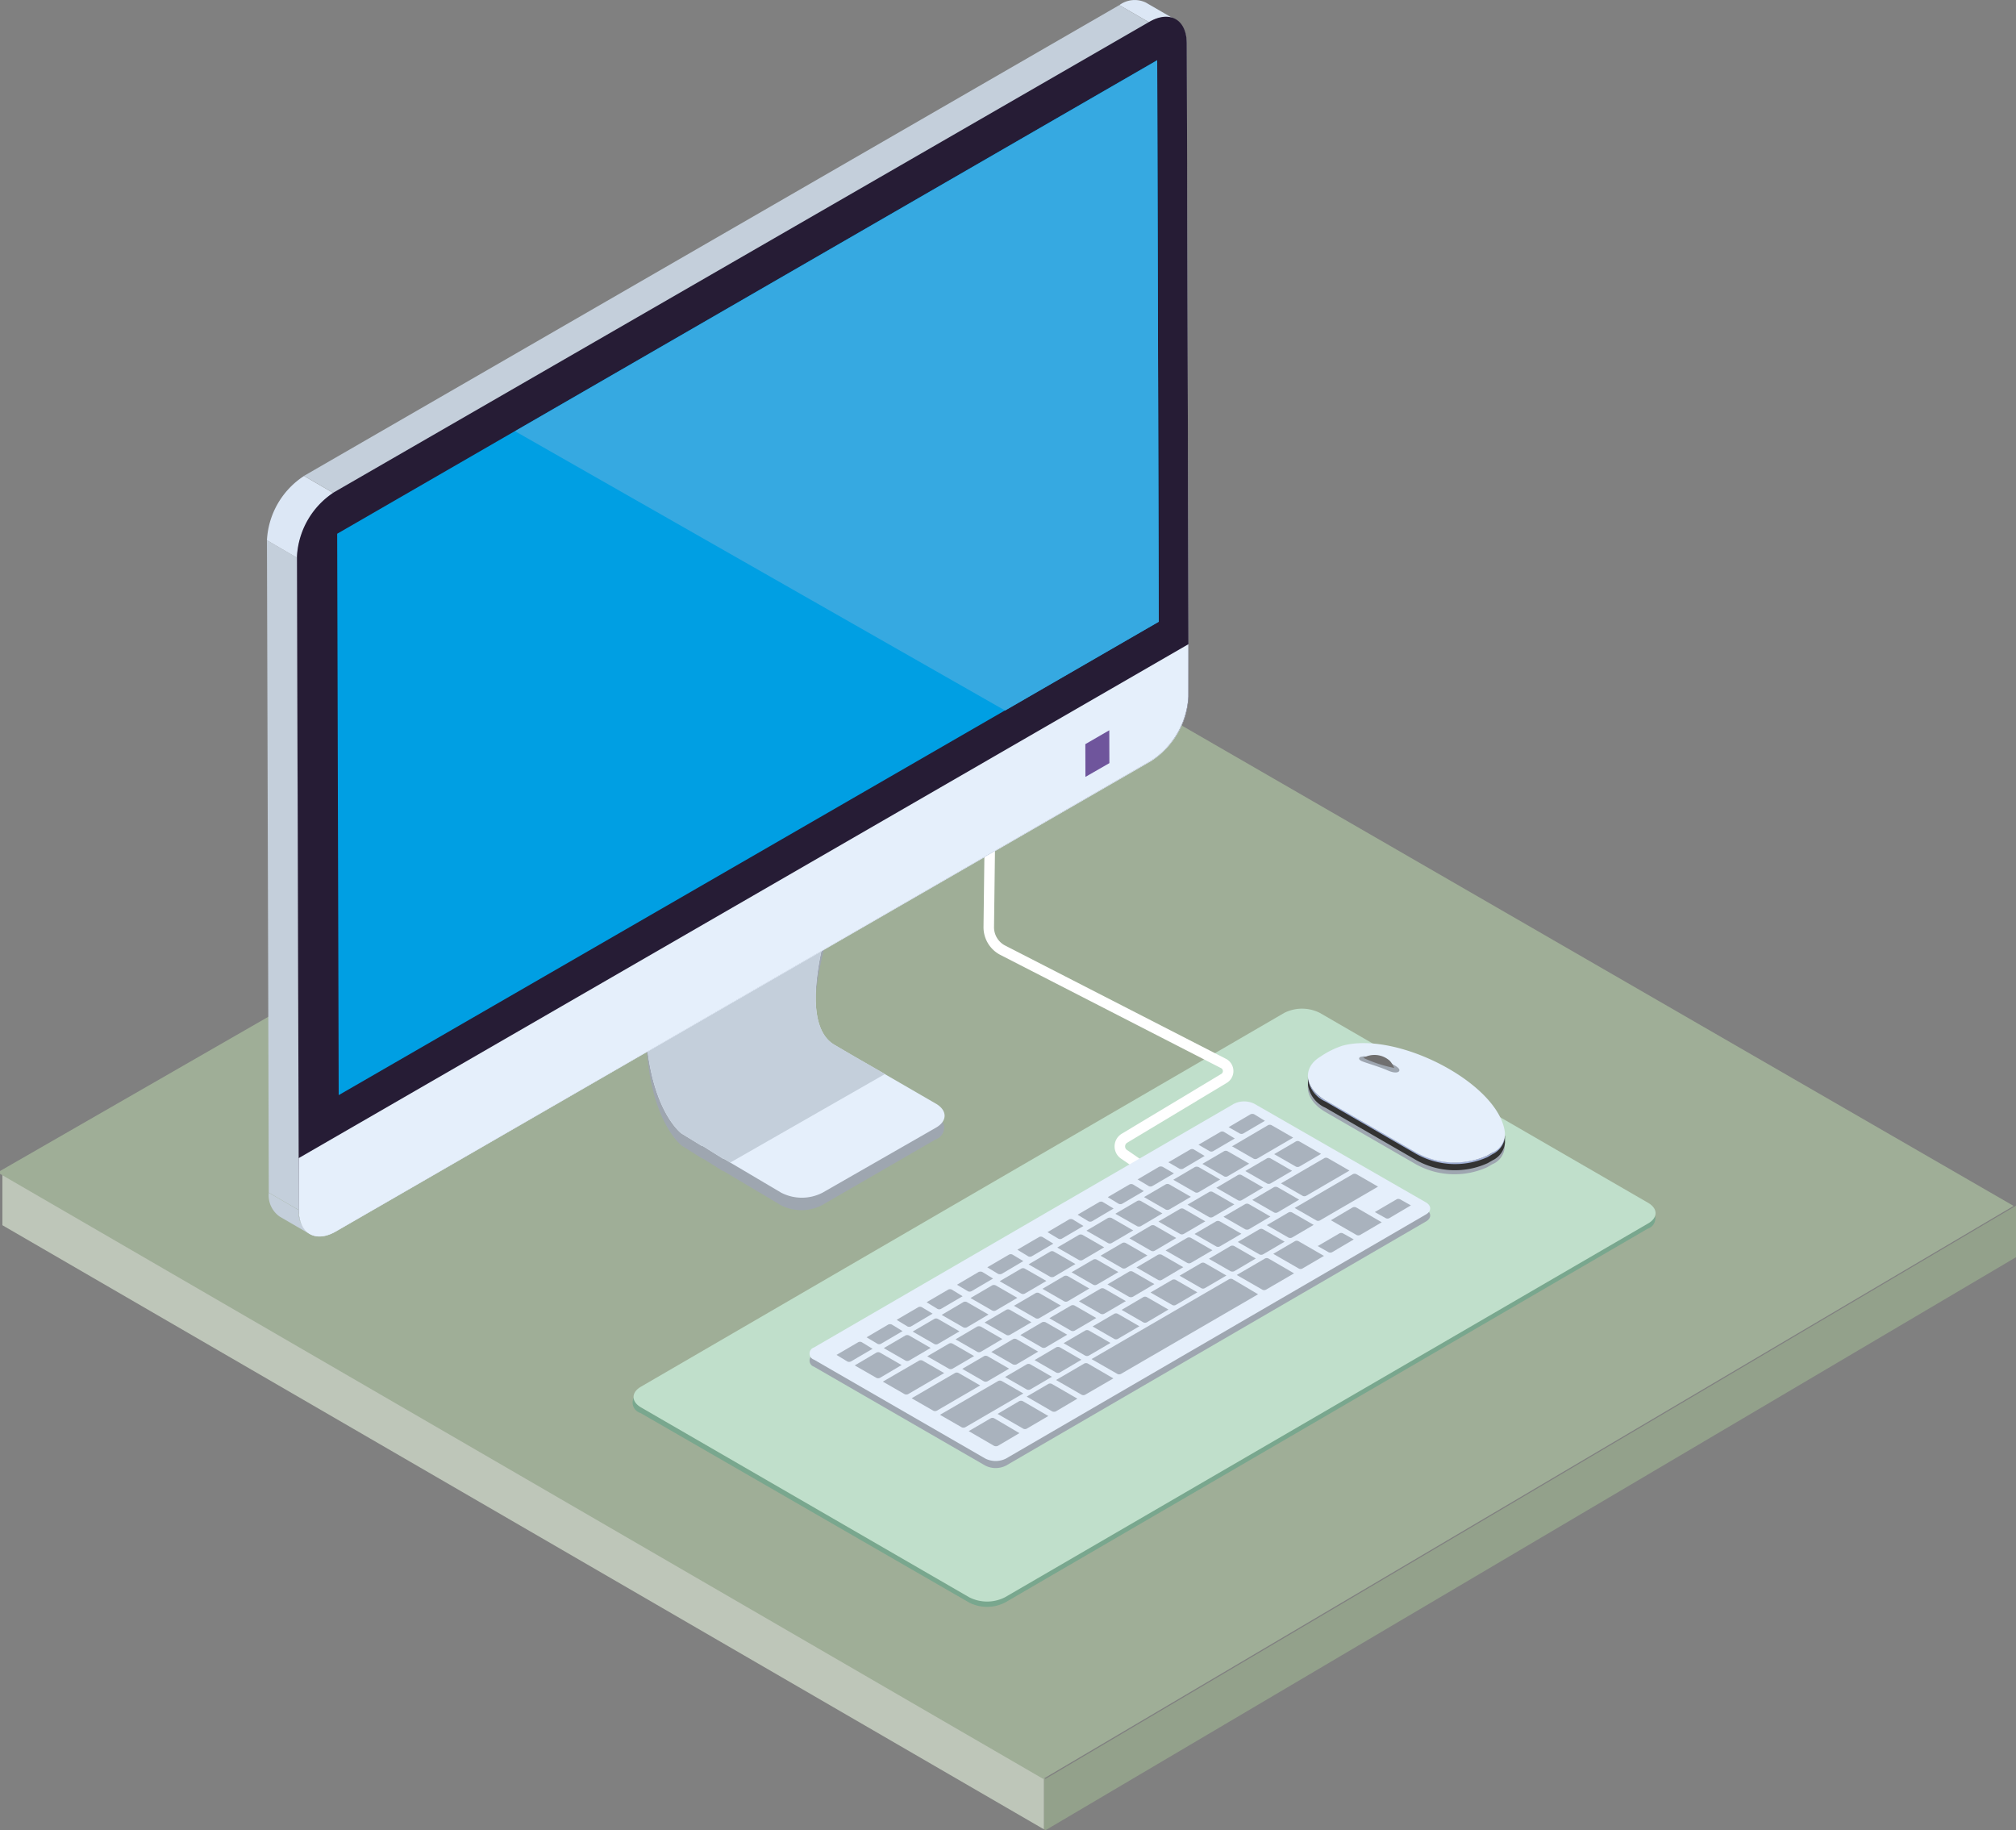 <svg xmlns="http://www.w3.org/2000/svg" viewBox="0 0 186.01 168.84"><rect x="0" y="0" width="186.01" height="168.84" fill="#808080" stroke="none"/><defs><style>.a{fill:#93a18b;}.b{fill:#bec6b9;}.c{fill:#9fae97;}.d{fill:#79a78e;}.e{fill:#c0dfcb;}.f{fill:none;stroke:#fff;stroke-linecap:round;stroke-linejoin:round;stroke-width:0.97px;}.g{fill:#9ea6b0;}.h{fill:#e5effb;}.i{fill:#c4cfdb;}.j{isolation:isolate;}.k{fill:#dce7f5;}.l{fill:#261c35;}.m{fill:#009fe3;}.n{fill:#36a9e1;}.o{fill:#6f559c;}.p{fill:#333;}.q{fill:#a1b0d6;}.r{fill:#706f6f;}.s{fill:#a9b2bd;}</style></defs><title>G07_11_04</title><polygon class="a" points="186.01 111.23 186.01 115.98 96.47 168.84 96.32 168.76 96.32 164.01 96.47 164.1 186.01 111.23"/><polygon class="b" points="96.32 164.01 96.32 168.76 0.22 113.03 0.22 108.28 96.32 164.01"/><polygon class="c" points="96.1 164.02 0 108.29 0 108.03 90.31 56.12 185.79 111.25 96.25 164.11 96.1 164.02"/><path class="d" d="M159.28,122.6a1,1,0,0,1,0,1.92L100,159a3.64,3.64,0,0,1-3.31,0L66.36,141.51a1,1,0,0,1,0-1.92l59.33-34.48a3.64,3.64,0,0,1,3.31,0Z" transform="translate(-7.27 -11.16)"/><path class="e" d="M159.33,122.12c.92.53.93,1.38,0,1.91L100,158.51a3.64,3.64,0,0,1-3.31,0L66.42,141c-.92-.53-.93-1.39,0-1.92l59.33-34.47a3.64,3.64,0,0,1,3.31,0Z" transform="translate(-7.27 -11.16)"/><path class="f" d="M98.69,81.43,98.5,96.7a2.39,2.39,0,0,0,1.25,2.1l20.45,10.49a.79.79,0,0,1,0,1.36l-9.17,5.51a.88.88,0,0,0,0,1.52l3.81,2.63" transform="translate(-7.27 -11.16)"/><path class="g" d="M84.23,95.67s-3.94,10.75,0,13l1.9,1.1h0l7.46,4.31a1.16,1.16,0,0,1,0,2.2l-10.48,6.06a4.14,4.14,0,0,1-3.8,0L74,119.18l-.06,0-1.69-1.06L72,118,72,118l-1.81-1.14s-3.33-2.44-3.33-11.1Z" transform="translate(-7.27 -11.16)"/><path class="h" d="M66.82,104.62c0,8.66,3.32,11.1,3.32,11.1L72,116.86l.06,0,.23.13c.51.33,1.08.68,1.69,1.06l.06,0,.61.36,4.7,2.78a4.16,4.16,0,0,0,3.81,0l10.47-6c1.06-.61,1.06-1.59,0-2.21l-4.7-2.72-2.75-1.58h0l-1.9-1.11c-3.84-2.21-.19-12.48,0-13h0Z" transform="translate(-7.27 -11.16)"/><path class="i" d="M66.82,104.62c0,8.66,3.32,11.1,3.32,11.1L72,116.86l.06,0,.23.13c.51.33,1.08.68,1.69,1.06l.06,0,.61.36,14.28-8.17-2.75-1.58h0l-1.9-1.11c-3.84-2.21-.19-12.48,0-13h0Z" transform="translate(-7.27 -11.16)"/><g class="j"><path class="k" d="M113,11.4,115.76,13a2.4,2.4,0,0,0-2.44.23l-2.77-1.6A2.38,2.38,0,0,1,113,11.4Z" transform="translate(-7.27 -11.16)"/><path class="i" d="M35.84,125l-2.77-1.61a2.39,2.39,0,0,1-1-2.2l2.77,1.61A2.39,2.39,0,0,0,35.84,125Z" transform="translate(-7.27 -11.16)"/><polygon class="i" points="27.57 111.63 24.8 110.02 24.63 49.84 27.39 51.44 27.57 111.63"/><polygon class="i" points="30.82 45.51 28.05 43.9 103.28 0.47 106.05 2.08 30.82 45.51"/><path class="k" d="M34.67,62.61,31.9,61a7.54,7.54,0,0,1,3.42-5.93l2.77,1.61A7.52,7.52,0,0,0,34.67,62.61Z" transform="translate(-7.27 -11.16)"/><path class="k" d="M113.32,13.24c1.89-1.09,3.44-.21,3.44,2l.18,60.19a7.57,7.57,0,0,1-3.43,5.93L38.28,124.76c-1.89,1.1-3.44.22-3.44-2l-.17-60.19a7.52,7.52,0,0,1,3.42-5.93Z" transform="translate(-7.27 -11.16)"/></g><path class="l" d="M113.32,13.17c1.9-1.09,3.44-.21,3.45,2l.17,60.19a7.57,7.57,0,0,1-3.43,5.93L38.29,124.69c-1.9,1.1-3.44.22-3.45-2l-.17-60.19a7.54,7.54,0,0,1,3.42-5.93Z" transform="translate(-7.27 -11.16)"/><path class="h" d="M116.92,70.59v4.8a7.54,7.54,0,0,1-3.42,5.93L38.28,124.75c-1.9,1.1-3.44.22-3.45-2V118Z" transform="translate(-7.27 -11.16)"/><polygon class="m" points="106.77 5.55 106.91 57.35 31.25 101.03 31.11 49.24 106.77 5.55"/><polygon class="n" points="106.77 5.57 106.92 57.36 92.74 65.55 47.52 39.78 106.77 5.57"/><polygon class="o" points="102.35 67.37 102.36 70.4 100.15 71.67 100.14 68.65 102.35 67.37"/><path class="g" d="M146.08,116.56c-.71-4.48-10-9.24-15-7.84a8,8,0,0,0-2,1c-1.66,1-1.51,2.83.44,4l8.38,4.84a7.33,7.33,0,0,0,6.59.28l.46-.27A1.83,1.83,0,0,0,146.08,116.56Z" transform="translate(-7.27 -11.16)"/><path class="p" d="M146.13,115.88a2,2,0,0,1-1.14,1.58l-.45.26a7.3,7.3,0,0,1-6.59-.27l-8.39-4.84a2.78,2.78,0,0,1-1.61-2.09h0v.71a2.75,2.75,0,0,0,1.61,2.12l8.39,4.84a7.3,7.3,0,0,0,6.59.27l.45-.26a2,2,0,0,0,1.14-1.61v-.71Z" transform="translate(-7.27 -11.16)"/><path class="q" d="M146.13,115.73c0,.08.2,1.07-1.59,2h0a7.32,7.32,0,0,1-6.6-.27l-8.39-4.84a2.91,2.91,0,0,1-1.6-1.93,2.78,2.78,0,0,0,1.61,2.09l8.39,4.84a7.33,7.33,0,0,0,6.59.28l.45-.27a2,2,0,0,0,1.14-1.61Z" transform="translate(-7.27 -11.16)"/><path class="h" d="M146.1,115.48c-.72-4.48-10-9.24-15-7.84a8.06,8.06,0,0,0-2,1c-1.67,1-1.52,2.83.43,4l8.39,4.84a7.3,7.3,0,0,0,6.59.27l.45-.26A1.85,1.85,0,0,0,146.1,115.48Z" transform="translate(-7.27 -11.16)"/><path class="g" d="M133.33,108.64a.58.58,0,0,0-.39,0c-.26,0-.41.22-.07.39s1.61.51,2.44.88,1.17.12,1.06-.11-.62-.46-.62-.46Z" transform="translate(-7.27 -11.16)"/><path class="r" d="M133.06,108.75a2.11,2.11,0,0,1,2.45.28,2.23,2.23,0,0,1,.4.65A12.27,12.27,0,0,1,133.06,108.75Z" transform="translate(-7.27 -11.16)"/><path class="g" d="M138.83,122.73c.53.31.54.81,0,1.12L100.1,146.36a2.12,2.12,0,0,1-1.93,0l-15.8-9.12a.59.59,0,0,1,0-1.12l38.73-22.51a2.12,2.12,0,0,1,1.93,0Z" transform="translate(-7.27 -11.16)"/><path class="h" d="M138.83,122.08c.53.31.54.81,0,1.12L100.1,145.71a2.12,2.12,0,0,1-1.93,0l-15.8-9.12a.59.59,0,0,1,0-1.12L121.1,113a2.12,2.12,0,0,1,1.93,0Z" transform="translate(-7.27 -11.16)"/><path class="s" d="M96.27,130.6c.13.07.13.19,0,.26l-2,1.18a.53.53,0,0,1-.46,0l-1-.61c-.13-.07-.13-.19,0-.26l2-1.18a.53.53,0,0,1,.46,0Z" transform="translate(-7.27 -11.16)"/><path class="h" d="M94,132.23a.78.78,0,0,1-.3-.07l-1-.61a.27.27,0,0,1,0-.5l2-1.18a.7.7,0,0,1,.6,0l1,.61a.28.28,0,0,1,0,.5l-2,1.18A.7.7,0,0,1,94,132.23Zm-1.23-.93h0l1,.61a.36.36,0,0,0,.32,0l2-1.17s0,0,0,0h0l-1-.61a.38.38,0,0,0-.33,0l-2,1.17Z" transform="translate(-7.27 -11.16)"/><path class="s" d="M93.49,132.21c.13.08.13.2,0,.27l-2,1.17a.47.47,0,0,1-.46,0l-1.05-.6a.14.14,0,0,1,0-.27l2-1.17a.53.53,0,0,1,.46,0Z" transform="translate(-7.27 -11.16)"/><path class="h" d="M91.24,133.85a.61.61,0,0,1-.3-.08l-1-.6a.3.3,0,0,1-.16-.25.31.31,0,0,1,.16-.26l2-1.17a.64.64,0,0,1,.6,0l1,.61a.28.28,0,0,1,0,.5l-2,1.17A.61.61,0,0,1,91.24,133.85ZM90,132.92h0l1,.61a.4.4,0,0,0,.32,0l2-1.18h0l0,0-1-.6a.36.36,0,0,0-.32,0l-2,1.17Z" transform="translate(-7.27 -11.16)"/><path class="s" d="M90.71,133.83c.12.07.12.19,0,.27l-2,1.17a.53.53,0,0,1-.46,0l-1-.6c-.13-.08-.13-.2,0-.27l2-1.17a.47.47,0,0,1,.46,0Z" transform="translate(-7.27 -11.16)"/><path class="h" d="M88.46,135.46a.6.6,0,0,1-.3-.07l-1-.61a.28.28,0,0,1,0-.5l2-1.17a.64.64,0,0,1,.6,0l1,.6a.29.29,0,0,1,.17.25.31.31,0,0,1-.16.26l-2,1.17A.6.6,0,0,1,88.46,135.46Zm-1.23-.93,0,0,1,.6a.36.36,0,0,0,.32,0l2-1.17,0,0h0l-1-.61a.44.44,0,0,0-.32,0l-2,1.18Z" transform="translate(-7.27 -11.16)"/><path class="s" d="M87.92,135.45c.13.07.13.19,0,.26l-2,1.18a.53.53,0,0,1-.46,0l-1-.61c-.13-.07-.13-.19,0-.26l2-1.18a.53.53,0,0,1,.46,0Z" transform="translate(-7.27 -11.16)"/><path class="h" d="M85.68,137.08a.7.7,0,0,1-.3-.07l-1-.61a.28.28,0,0,1,0-.5l2-1.18a.7.7,0,0,1,.6,0l1,.61a.27.27,0,0,1,0,.5L86,137A.78.78,0,0,1,85.68,137.08Zm-1.23-.93h0l1,.61a.38.38,0,0,0,.33,0l2-1.17,0,0h0l-1-.61a.36.36,0,0,0-.32,0l-2,1.17S84.45,136.14,84.45,136.15Z" transform="translate(-7.27 -11.16)"/><path class="s" d="M90.55,137c.13.08.13.2,0,.27l-2,1.17a.47.47,0,0,1-.46,0l-2-1.15c-.12-.07-.13-.19,0-.26l2-1.18a.53.53,0,0,1,.46,0Z" transform="translate(-7.27 -11.16)"/><path class="h" d="M88.31,138.6a.58.58,0,0,1-.3-.08l-2-1.15a.28.28,0,0,1,0-.5l2-1.17a.64.64,0,0,1,.6,0l2,1.15a.27.27,0,0,1,0,.5l-2,1.17A.57.57,0,0,1,88.31,138.6Zm-2.18-1.48,0,0,2,1.15a.38.38,0,0,0,.33,0l2-1.18h0l0,0-2-1.15a.36.36,0,0,0-.32,0l-2,1.18Z" transform="translate(-7.27 -11.16)"/><path class="s" d="M100.47,137.28c.13.08.13.19,0,.27l-2,1.17a.47.47,0,0,1-.46,0l-2-1.15a.14.14,0,0,1,0-.26l2-1.18a.53.53,0,0,1,.46,0Z" transform="translate(-7.27 -11.16)"/><path class="h" d="M98.23,138.91a.58.58,0,0,1-.3-.07l-2-1.15a.29.29,0,0,1-.17-.25.3.3,0,0,1,.16-.25L98,136a.64.64,0,0,1,.6,0l2,1.15a.28.28,0,0,1,0,.51l-2,1.17A.63.63,0,0,1,98.23,138.91Zm-2.18-1.47h0l2,1.15a.38.38,0,0,0,.33,0l2-1.17h0l0,0-2-1.15a.36.36,0,0,0-.32,0l-2,1.17Z" transform="translate(-7.27 -11.16)"/><path class="s" d="M97.19,136.12c.13.07.13.19,0,.27l-2,1.17a.53.53,0,0,1-.46,0l-2-1.15c-.12-.07-.12-.19,0-.27l2-1.17a.53.53,0,0,1,.46,0Z" transform="translate(-7.27 -11.16)"/><path class="h" d="M95,137.75a.58.58,0,0,1-.3-.07l-2-1.15a.29.29,0,0,1-.17-.25.3.3,0,0,1,.16-.25l2-1.18a.64.64,0,0,1,.6,0l2,1.15a.27.27,0,0,1,0,.5l-2,1.18A.57.57,0,0,1,95,137.75Zm-2.18-1.47h0l2,1.15a.38.38,0,0,0,.33,0l2-1.17,0,0h0l-2-1.15a.36.36,0,0,0-.32,0l-2,1.17Z" transform="translate(-7.27 -11.16)"/><path class="s" d="M93.23,135.41c.12.07.12.19,0,.27l-2,1.17a.53.53,0,0,1-.46,0l-2-1.15a.14.14,0,0,1,0-.27l2-1.17a.53.53,0,0,1,.46,0Z" transform="translate(-7.27 -11.16)"/><path class="h" d="M91,137a.58.58,0,0,1-.3-.07l-2-1.15a.27.27,0,0,1,0-.5l2-1.18a.62.62,0,0,1,.59,0l2,1.15a.29.29,0,0,1,.17.25.31.31,0,0,1-.16.26l-2,1.17A.6.6,0,0,1,91,137Zm-2.18-1.47h0l2,1.15a.36.36,0,0,0,.32,0l2-1.17s0,0,0,0h0l-2-1.15a.38.38,0,0,0-.33,0l-2,1.17Z" transform="translate(-7.27 -11.16)"/><path class="s" d="M109.82,134.92c.13.07.13.19,0,.26l-2,1.18a.53.53,0,0,1-.46,0l-2-1.15c-.13-.08-.13-.2,0-.27l2-1.17a.47.47,0,0,1,.46,0Z" transform="translate(-7.27 -11.16)"/><path class="h" d="M107.57,136.55a.63.63,0,0,1-.3-.07l-2-1.15a.28.28,0,0,1,0-.51l2-1.17a.64.64,0,0,1,.6,0l2,1.15a.3.3,0,0,1,.16.25.28.28,0,0,1-.16.25l-2,1.18A.58.58,0,0,1,107.57,136.55Zm-2.17-1.48s0,0,0,0l2,1.15a.38.38,0,0,0,.33,0l2-1.17,0,0h0l-2-1.15a.36.36,0,0,0-.32,0l-2,1.17Z" transform="translate(-7.27 -11.16)"/><path class="s" d="M112.5,133.36c.13.07.13.19,0,.27l-2,1.17a.53.53,0,0,1-.46,0l-2-1.15c-.13-.07-.13-.19,0-.27l2-1.17a.53.53,0,0,1,.46,0Z" transform="translate(-7.27 -11.16)"/><path class="h" d="M110.25,135a.63.63,0,0,1-.3-.07l-2-1.15a.28.28,0,0,1,0-.5l2-1.18a.64.64,0,0,1,.6,0l2,1.15a.3.3,0,0,1,.16.25.31.31,0,0,1-.16.26l-2,1.17A.58.58,0,0,1,110.25,135Zm-2.17-1.47h0l2,1.15a.36.36,0,0,0,.32,0l2-1.17,0,0h0l-2-1.15a.36.36,0,0,0-.32,0l-2,1.17S108.08,133.51,108.08,133.52Z" transform="translate(-7.27 -11.16)"/><g class="j"><path class="s" d="M101.25,130.75c.12.07.12.19,0,.27l-2,1.17a.53.53,0,0,1-.46,0l-2-1.15a.14.14,0,0,1,0-.27l2-1.17a.53.53,0,0,1,.46,0Z" transform="translate(-7.27 -11.16)"/><path class="h" d="M99,132.38a.58.58,0,0,1-.3-.07l-2-1.15a.27.27,0,0,1,0-.5l2-1.18a.64.64,0,0,1,.6,0l2,1.15a.29.29,0,0,1,.17.25.31.31,0,0,1-.16.26l-2,1.17A.63.63,0,0,1,99,132.38Zm-2.18-1.47h0l2,1.15a.36.36,0,0,0,.32,0l2-1.17,0,0h0l-2-1.15a.38.38,0,0,0-.33,0l-2,1.17Z" transform="translate(-7.27 -11.16)"/><path class="s" d="M105.21,131.46c.13.07.13.19,0,.27l-2,1.17a.55.55,0,0,1-.47,0l-2-1.15a.14.14,0,0,1,0-.27l2-1.17a.53.53,0,0,1,.46,0Z" transform="translate(-7.27 -11.16)"/><path class="h" d="M103,133.09a.58.58,0,0,1-.3-.07l-2-1.15a.29.29,0,0,1-.17-.25.33.33,0,0,1,.16-.26l2-1.17a.64.64,0,0,1,.6,0l2,1.15a.27.27,0,0,1,0,.5l-2,1.18A.57.57,0,0,1,103,133.09Zm-2.18-1.47h0l2,1.15a.38.38,0,0,0,.33,0l2-1.17,0,0h0l-2-1.15a.36.36,0,0,0-.32,0l-2,1.17Z" transform="translate(-7.27 -11.16)"/><path class="s" d="M98.57,132.3c.13.08.13.2,0,.27l-2,1.17a.47.47,0,0,1-.46,0l-2-1.15c-.13-.07-.13-.19,0-.26l2-1.18a.53.53,0,0,1,.46,0Z" transform="translate(-7.27 -11.16)"/><path class="h" d="M96.32,133.94a.57.57,0,0,1-.29-.08l-2-1.15a.28.28,0,0,1,0-.5l2-1.17a.64.64,0,0,1,.6,0l2,1.15a.3.3,0,0,1,.16.25.28.28,0,0,1-.16.25l-2,1.17A.58.58,0,0,1,96.32,133.94Zm-2.17-1.48,0,0,2,1.15a.38.38,0,0,0,.33,0l2-1.18h0l0,0-2-1.15a.36.36,0,0,0-.32,0l-2,1.18Z" transform="translate(-7.27 -11.16)"/><path class="s" d="M108.51,132.61a.14.14,0,0,1,0,.27l-2,1.17a.53.53,0,0,1-.46,0l-2-1.15a.14.14,0,0,1,0-.27l2-1.17a.53.53,0,0,1,.46,0Z" transform="translate(-7.27 -11.16)"/><path class="h" d="M106.27,134.24a.58.58,0,0,1-.3-.07L104,133a.29.29,0,0,1-.17-.25.3.3,0,0,1,.17-.26l2-1.17a.64.64,0,0,1,.6,0l2,1.15a.29.29,0,0,1,.17.25.3.3,0,0,1-.16.25l-2,1.18A.63.63,0,0,1,106.27,134.24Zm-2.18-1.47h0l2,1.15a.38.38,0,0,0,.33,0l2-1.17,0,0h0l-2-1.15a.38.38,0,0,0-.33,0l-2,1.17Z" transform="translate(-7.27 -11.16)"/><path class="s" d="M102.54,133c.13.08.13.2,0,.27l-2,1.17a.47.47,0,0,1-.46,0l-2-1.15c-.13-.07-.13-.19,0-.26l2-1.18a.53.53,0,0,1,.46,0Z" transform="translate(-7.27 -11.16)"/><path class="h" d="M100.29,134.65a.64.64,0,0,1-.3-.08l-2-1.15a.28.28,0,0,1,0-.5l2-1.18a.7.7,0,0,1,.6,0l2,1.15a.31.31,0,0,1,.16.26.3.3,0,0,1-.16.25l-2,1.17A.58.58,0,0,1,100.29,134.65Zm-2.17-1.48,0,0,2,1.14a.36.36,0,0,0,.32,0l2-1.17h0s0,0,0,0l-2-1.15a.36.36,0,0,0-.32,0l-2,1.17Z" transform="translate(-7.27 -11.16)"/><path class="s" d="M95.9,133.86c.13.07.13.19,0,.26l-2,1.18a.53.53,0,0,1-.46,0l-2-1.15c-.13-.08-.13-.2,0-.27l2-1.17a.47.47,0,0,1,.46,0Z" transform="translate(-7.27 -11.16)"/><path class="h" d="M93.65,135.49a.6.6,0,0,1-.3-.07l-2-1.15a.31.31,0,0,1-.16-.26.3.3,0,0,1,.16-.25l2-1.17a.64.64,0,0,1,.6,0l2,1.15a.28.28,0,0,1,0,.5l-2,1.18A.7.7,0,0,1,93.65,135.49ZM91.48,134s0,0,0,0l2,1.15a.36.36,0,0,0,.32,0l2-1.17,0,0h0l-2-1.15a.36.36,0,0,0-.32,0l-2,1.17Z" transform="translate(-7.27 -11.16)"/><path class="s" d="M105.83,134.17c.13.07.13.19,0,.26l-2,1.18a.53.53,0,0,1-.46,0l-2-1.15c-.12-.08-.12-.2,0-.27l2-1.17a.47.47,0,0,1,.46,0Z" transform="translate(-7.27 -11.16)"/><path class="h" d="M103.59,135.8a.58.58,0,0,1-.3-.08l-2-1.15a.29.29,0,0,1-.17-.25.3.3,0,0,1,.16-.25l2-1.17a.64.64,0,0,1,.6,0l2,1.15a.27.27,0,0,1,0,.5l-2,1.17A.64.64,0,0,1,103.59,135.8Zm-2.18-1.48,0,0,2,1.15a.38.38,0,0,0,.33,0l2-1.18h0l0,0-2-1.15a.44.44,0,0,0-.32,0l-2,1.18Z" transform="translate(-7.27 -11.16)"/><path class="s" d="M99.87,134.57a.14.14,0,0,1,0,.26l-2,1.18a.53.53,0,0,1-.46,0l-2-1.15c-.13-.08-.13-.2,0-.27l2-1.17a.49.49,0,0,1,.47,0Z" transform="translate(-7.27 -11.16)"/><path class="h" d="M97.62,136.2a.61.61,0,0,1-.3-.08l-2-1.14a.31.31,0,0,1-.17-.26.29.29,0,0,1,.17-.25l2-1.17a.62.62,0,0,1,.59,0l2,1.15a.29.29,0,0,1,.17.25.3.3,0,0,1-.16.25l-2,1.17A.61.61,0,0,1,97.62,136.2Zm-2.18-1.48,0,0,2,1.15a.36.36,0,0,0,.32,0l2-1.18h0l0,0-2-1.15a.47.47,0,0,0-.33,0l-2,1.18Z" transform="translate(-7.27 -11.16)"/><path class="s" d="M103.15,135.72c.13.08.13.2,0,.27l-2,1.17a.47.47,0,0,1-.46,0l-2-1.15a.14.14,0,0,1,0-.26l2-1.18a.53.53,0,0,1,.46,0Z" transform="translate(-7.27 -11.16)"/><path class="h" d="M100.91,137.36a.58.58,0,0,1-.3-.08l-2-1.15a.29.29,0,0,1-.17-.25.3.3,0,0,1,.16-.25l2-1.17a.64.64,0,0,1,.6,0l2,1.15a.27.27,0,0,1,0,.5l-2,1.17A.64.64,0,0,1,100.91,137.36Zm-2.18-1.48,0,0,2,1.15a.47.47,0,0,0,.33,0l2-1.18h0l0,0-2-1.15a.36.36,0,0,0-.32,0l-2,1.18Z" transform="translate(-7.27 -11.16)"/></g><path class="s" d="M113.23,126.8c.13.07.13.19,0,.27l-2,1.17a.53.53,0,0,1-.46,0l-2-1.15a.14.14,0,0,1,0-.27l2-1.17a.53.53,0,0,1,.46,0Z" transform="translate(-7.27 -11.16)"/><path class="h" d="M111,128.43a.57.57,0,0,1-.29-.07l-2-1.15a.3.3,0,0,1-.16-.25.31.31,0,0,1,.16-.26l2-1.17a.64.64,0,0,1,.6,0l2,1.15a.27.27,0,0,1,0,.5l-2,1.18A.58.58,0,0,1,111,128.43ZM108.81,127h0l2,1.15a.38.38,0,0,0,.33,0l2-1.17s0,0,0,0h0l-2-1.15a.36.36,0,0,0-.32,0l-2,1.17Z" transform="translate(-7.27 -11.16)"/><path class="s" d="M123.22,127.13c.12.08.12.2,0,.27l-2,1.17a.47.47,0,0,1-.46,0l-2-1.15c-.13-.07-.13-.19,0-.26l2-1.18a.53.53,0,0,1,.46,0Z" transform="translate(-7.27 -11.16)"/><path class="h" d="M121,128.77a.58.58,0,0,1-.3-.08l-2-1.15a.27.27,0,0,1,0-.5l2-1.17a.62.62,0,0,1,.59,0l2,1.15a.29.29,0,0,1,.17.25.3.3,0,0,1-.16.25l-2,1.17A.61.61,0,0,1,121,128.77Zm-2.18-1.48,0,0,2,1.15a.44.44,0,0,0,.32,0l2-1.18h0l0,0-2-1.15a.38.38,0,0,0-.33,0l-2,1.18Z" transform="translate(-7.27 -11.16)"/><path class="s" d="M119.24,126.38c.12.07.12.19,0,.27l-2,1.17a.53.53,0,0,1-.46,0l-2-1.15a.14.14,0,0,1,0-.27l2-1.17a.47.47,0,0,1,.46,0Z" transform="translate(-7.27 -11.16)"/><path class="h" d="M117,128a.58.58,0,0,1-.3-.07l-2-1.15a.29.29,0,0,1-.17-.25.3.3,0,0,1,.17-.26l2-1.17a.62.62,0,0,1,.59,0l2,1.15a.29.29,0,0,1,.17.25.3.3,0,0,1-.16.25l-2,1.18A.63.63,0,0,1,117,128Zm-2.18-1.48,0,0,2,1.15a.36.36,0,0,0,.32,0l2-1.17,0,0h0l-2-1.15a.38.38,0,0,0-.33,0l-2,1.17Z" transform="translate(-7.27 -11.16)"/><path class="s" d="M114.61,123c.13.08.13.2,0,.27l-2,1.17a.47.47,0,0,1-.46,0l-2-1.15c-.13-.07-.13-.19,0-.26l2-1.18a.53.53,0,0,1,.46,0Z" transform="translate(-7.27 -11.16)"/><path class="h" d="M112.36,124.62a.64.64,0,0,1-.3-.08l-2-1.15a.28.28,0,0,1,0-.5l2-1.17a.67.67,0,0,1,.6,0l2,1.15a.31.31,0,0,1,.16.26.3.3,0,0,1-.16.25l-2,1.17A.58.58,0,0,1,112.36,124.62Zm-2.17-1.48,0,0,2,1.14a.42.42,0,0,0,.33,0l2-1.18h0l0,0-2-1.15a.36.36,0,0,0-.32,0l-2,1.17Z" transform="translate(-7.27 -11.16)"/><path class="s" d="M117.28,121.43a.14.14,0,0,1,0,.27l-2,1.17a.53.53,0,0,1-.46,0l-2-1.15c-.12-.07-.12-.19,0-.27l2-1.17a.53.53,0,0,1,.46,0Z" transform="translate(-7.27 -11.16)"/><path class="h" d="M115,123.06a.58.58,0,0,1-.3-.07l-2-1.15a.29.29,0,0,1-.17-.25.3.3,0,0,1,.16-.25l2-1.18a.64.64,0,0,1,.6,0l2,1.15a.27.27,0,0,1,0,.5l-2,1.18A.63.63,0,0,1,115,123.06Zm-2.18-1.47h0l2,1.15a.38.38,0,0,0,.33,0l2-1.17,0,0h0l-2-1.15a.36.36,0,0,0-.32,0l-2,1.17Z" transform="translate(-7.27 -11.16)"/><path class="s" d="M118.58,123.69c.13.08.13.19,0,.27l-2,1.17a.47.47,0,0,1-.46,0l-2-1.15c-.13-.07-.13-.19,0-.26l2-1.18a.53.53,0,0,1,.46,0Z" transform="translate(-7.27 -11.16)"/><path class="h" d="M116.33,125.32a.6.6,0,0,1-.3-.07l-2-1.15a.28.28,0,0,1,0-.5l2-1.18a.7.7,0,0,1,.6,0l2,1.15a.28.28,0,0,1,0,.51l-2,1.17A.6.6,0,0,1,116.33,125.32Zm-2.17-1.47h0l2,1.15a.36.36,0,0,0,.32,0l2-1.17h0s0,0,0,0l-2-1.15a.36.36,0,0,0-.32,0l-2,1.17Z" transform="translate(-7.27 -11.16)"/><path class="s" d="M115.91,125.25a.14.14,0,0,1,0,.26l-2,1.18a.53.53,0,0,1-.46,0l-2-1.15c-.13-.08-.13-.2,0-.27l2-1.17a.47.47,0,0,1,.46,0Z" transform="translate(-7.27 -11.16)"/><path class="h" d="M113.66,126.88a.58.58,0,0,1-.3-.08l-2-1.15a.27.27,0,0,1,0-.5l2-1.17a.62.62,0,0,1,.59,0l2,1.15a.29.29,0,0,1,.17.25.3.3,0,0,1-.16.25l-2,1.17A.64.64,0,0,1,113.66,126.88Zm-2.18-1.48,0,0,2,1.15a.36.36,0,0,0,.32,0l2-1.18h0l0,0-2-1.15a.38.38,0,0,0-.33,0l-2,1.18Z" transform="translate(-7.27 -11.16)"/><g class="j"><path class="s" d="M116.56,127.94a.14.14,0,0,1,0,.26l-2,1.18a.53.53,0,0,1-.46,0l-2-1.15c-.13-.08-.13-.2,0-.27l2-1.17a.47.47,0,0,1,.46,0Z" transform="translate(-7.27 -11.16)"/><path class="h" d="M114.31,129.57a.58.58,0,0,1-.3-.08l-2-1.15a.27.27,0,0,1,0-.5l2-1.17a.62.62,0,0,1,.59,0l2,1.15a.29.29,0,0,1,.17.25.3.3,0,0,1-.16.25l-2,1.17A.64.64,0,0,1,114.31,129.57Zm-2.18-1.48,0,0,2,1.15a.36.36,0,0,0,.32,0l2-1.18h0l0,0-2-1.15a.47.47,0,0,0-.33,0l-2,1.18Z" transform="translate(-7.27 -11.16)"/><path class="s" d="M120.54,128.69a.14.14,0,0,1,0,.27l-2,1.17a.53.53,0,0,1-.46,0l-2-1.15c-.13-.07-.13-.19,0-.27l2-1.17a.53.53,0,0,1,.46,0Z" transform="translate(-7.27 -11.16)"/><path class="h" d="M118.29,130.32a.6.6,0,0,1-.3-.07l-2-1.15a.27.27,0,0,1,0-.5l2-1.18a.62.62,0,0,1,.59,0l2,1.15a.3.3,0,0,1,.16.25.31.31,0,0,1-.16.26l-2,1.17A.6.6,0,0,1,118.29,130.32Zm-2.18-1.47h0l2,1.15a.36.36,0,0,0,.32,0l2-1.17s0,0,0,0h0l-2-1.15a.38.38,0,0,0-.33,0l-2,1.17Z" transform="translate(-7.27 -11.16)"/><path class="s" d="M113.87,129.49c.13.08.13.2,0,.27l-2,1.17a.47.47,0,0,1-.46,0l-2-1.15c-.13-.07-.13-.19,0-.26l2-1.18a.53.53,0,0,1,.46,0Z" transform="translate(-7.27 -11.16)"/><path class="h" d="M111.63,131.13a.58.58,0,0,1-.3-.08l-2-1.15a.27.27,0,0,1,0-.5l2-1.17a.64.64,0,0,1,.6,0l2,1.15a.29.29,0,0,1,.17.25.3.3,0,0,1-.16.25l-2,1.17A.64.64,0,0,1,111.63,131.13Zm-2.18-1.48,0,0,2,1.15a.47.47,0,0,0,.33,0l2-1.18h0l0,0-2-1.15a.38.38,0,0,0-.33,0l-2,1.18Z" transform="translate(-7.27 -11.16)"/><path class="s" d="M117.86,130.25c.13.07.13.19,0,.26l-2,1.18a.53.53,0,0,1-.46,0l-2-1.15c-.13-.08-.13-.2,0-.27l2-1.17a.47.47,0,0,1,.46,0Z" transform="translate(-7.27 -11.16)"/><path class="h" d="M115.61,131.88a.73.73,0,0,1-.3-.07l-2-1.15a.31.31,0,0,1-.16-.26.28.28,0,0,1,.16-.25l2-1.17a.62.62,0,0,1,.59,0l2,1.15a.28.28,0,0,1,0,.5l-2,1.18A.73.73,0,0,1,115.61,131.88Zm-2.18-1.48,0,0,2,1.15a.36.36,0,0,0,.32,0l2-1.17,0,0h0l-2-1.15a.38.38,0,0,0-.33,0l-2,1.17Z" transform="translate(-7.27 -11.16)"/></g><g class="j"><path class="s" d="M101.83,127.36c.13.08.13.2,0,.27l-2,1.17a.47.47,0,0,1-.46,0l-1-.6c-.13-.07-.13-.19,0-.27l2-1.17a.53.53,0,0,1,.46,0Z" transform="translate(-7.27 -11.16)"/><path class="h" d="M99.59,129a.58.58,0,0,1-.3-.08l-1.05-.6a.3.3,0,0,1-.16-.25.31.31,0,0,1,.16-.26l2-1.17a.64.64,0,0,1,.6,0l1,.61a.27.27,0,0,1,0,.5l-2,1.17A.57.57,0,0,1,99.59,129Zm-1.23-.93h0l1,.61a.47.47,0,0,0,.33,0l2-1.18h0l0,0-1-.6a.36.36,0,0,0-.32,0l-2,1.17Z" transform="translate(-7.27 -11.16)"/><path class="s" d="M106.59,127.64c.13.08.13.2,0,.27l-2,1.17a.47.47,0,0,1-.46,0l-2-1.15c-.13-.07-.13-.19,0-.26l2-1.18a.53.53,0,0,1,.46,0Z" transform="translate(-7.27 -11.16)"/><path class="h" d="M104.34,129.28a.57.57,0,0,1-.29-.08l-2-1.15a.28.28,0,0,1,0-.5l2-1.17a.64.64,0,0,1,.6,0l2,1.15a.3.3,0,0,1,.16.25.28.28,0,0,1-.16.25l-2,1.17A.58.58,0,0,1,104.34,129.28Zm-2.17-1.48,0,0,2,1.15a.47.47,0,0,0,.33,0l2-1.18h0l0,0-2-1.15a.36.36,0,0,0-.32,0l-2,1.18Z" transform="translate(-7.27 -11.16)"/><path class="s" d="M110.56,128.35c.13.08.13.2,0,.27l-2,1.17a.47.47,0,0,1-.46,0l-2-1.15c-.13-.07-.13-.19,0-.26l2-1.18a.53.53,0,0,1,.46,0Z" transform="translate(-7.27 -11.16)"/><path class="h" d="M108.31,130a.6.6,0,0,1-.3-.07l-2-1.15a.28.28,0,0,1,0-.5l2-1.18a.7.7,0,0,1,.6,0l2,1.15a.31.31,0,0,1,.16.26.3.3,0,0,1-.16.25l-2,1.17A.58.58,0,0,1,108.31,130Zm-2.17-1.47h0l2,1.15a.36.36,0,0,0,.32,0l2-1.17h0s0,0,0,0l-2-1.15a.36.36,0,0,0-.32,0l-2,1.17Z" transform="translate(-7.27 -11.16)"/><path class="s" d="M103.92,129.2c.13.07.13.19,0,.26l-2,1.18a.53.53,0,0,1-.46,0l-2-1.15c-.13-.08-.13-.2,0-.27l2-1.17a.47.47,0,0,1,.46,0Z" transform="translate(-7.27 -11.16)"/><path class="h" d="M101.67,130.83a.73.73,0,0,1-.3-.07l-2-1.15a.31.31,0,0,1-.16-.26.3.3,0,0,1,.16-.25l2-1.17a.64.64,0,0,1,.6,0l2,1.15a.28.28,0,0,1,0,.5l-2,1.18A.73.73,0,0,1,101.67,130.83Zm-2.17-1.48s0,0,0,0l2,1.15a.36.36,0,0,0,.32,0l2-1.17,0,0,0,0-2-1.14a.36.36,0,0,0-.32,0l-2,1.17Z" transform="translate(-7.27 -11.16)"/><path class="s" d="M107.89,129.91a.14.14,0,0,1,0,.26l-2,1.18a.53.53,0,0,1-.46,0l-2-1.15c-.13-.08-.13-.2,0-.27l2-1.17a.47.47,0,0,1,.46,0Z" transform="translate(-7.27 -11.16)"/><path class="h" d="M105.64,131.54a.61.61,0,0,1-.3-.08l-2-1.15a.27.27,0,0,1,0-.5l2-1.17a.62.62,0,0,1,.59,0l2,1.15a.29.29,0,0,1,.17.25.3.3,0,0,1-.16.25l-2,1.17A.61.61,0,0,1,105.64,131.54Zm-2.18-1.48,0,0,2,1.15a.36.36,0,0,0,.32,0l2-1.18h0l0,0-2-1.15a.42.42,0,0,0-.33,0l-2,1.18Z" transform="translate(-7.27 -11.16)"/><path class="s" d="M111.19,131.05a.14.14,0,0,1,0,.27l-2,1.17a.47.47,0,0,1-.46,0l-2-1.15a.14.14,0,0,1,0-.27l2-1.17a.53.53,0,0,1,.46,0Z" transform="translate(-7.27 -11.16)"/><path class="h" d="M109,132.68a.58.58,0,0,1-.3-.07l-2-1.15a.27.27,0,0,1,0-.5l2-1.18a.64.64,0,0,1,.6,0l2,1.15a.29.29,0,0,1,.17.25.31.31,0,0,1-.16.26l-2,1.17A.63.63,0,0,1,109,132.68Zm-2.18-1.47h0l2,1.15a.38.38,0,0,0,.33,0l2-1.17h0l0,0-2-1.15a.38.38,0,0,0-.33,0l-2,1.17Z" transform="translate(-7.27 -11.16)"/></g><path class="s" d="M104.62,125.75a.14.14,0,0,1,0,.26l-2,1.18a.53.53,0,0,1-.46,0l-1-.61c-.13-.07-.13-.19,0-.26l2-1.18a.53.53,0,0,1,.46,0Z" transform="translate(-7.27 -11.16)"/><path class="h" d="M102.37,127.38a.7.7,0,0,1-.3-.07l-1-.61a.28.28,0,0,1,0-.5l2-1.18a.7.7,0,0,1,.6,0l1,.61a.29.29,0,0,1,.17.25.3.3,0,0,1-.16.25l-2,1.18A.78.78,0,0,1,102.37,127.38Zm-1.23-.93h0l1,.61a.36.36,0,0,0,.32,0l2-1.17s0,0,0,0h0l-1-.61a.36.36,0,0,0-.32,0l-2,1.17Z" transform="translate(-7.27 -11.16)"/><path class="s" d="M121.92,124.82c.12.07.12.19,0,.27l-2,1.17a.53.53,0,0,1-.46,0l-2-1.15a.14.14,0,0,1,0-.27l2-1.17a.53.53,0,0,1,.46,0Z" transform="translate(-7.27 -11.16)"/><path class="h" d="M119.67,126.45a.58.58,0,0,1-.3-.07l-2-1.15a.27.27,0,0,1,0-.5l2-1.18a.62.62,0,0,1,.59,0l2,1.15a.29.29,0,0,1,.17.25.31.31,0,0,1-.16.26l-2,1.17A.6.6,0,0,1,119.67,126.45ZM117.49,125h0l2,1.15a.36.36,0,0,0,.32,0l2-1.17,0,0h0l-2-1.15a.38.38,0,0,0-.33,0l-2,1.17Z" transform="translate(-7.27 -11.16)"/><path class="s" d="M137.54,122.24c.12.07.13.19,0,.26l-2,1.18a.53.53,0,0,1-.46,0l-1-.57a.14.14,0,0,1,0-.26l2-1.18a.53.53,0,0,1,.46,0Z" transform="translate(-7.27 -11.16)"/><path class="h" d="M135.29,123.87a.61.61,0,0,1-.3-.08l-1-.56a.29.29,0,0,1-.17-.25.3.3,0,0,1,.16-.25l2-1.17a.67.67,0,0,1,.6,0l1,.57a.28.28,0,0,1,0,.5l-2,1.17A.61.61,0,0,1,135.29,123.87Zm-1.16-.89,0,0,1,.56a.36.36,0,0,0,.32,0l2-1.18h0l0,0-1-.56a.36.36,0,0,0-.32,0l-2,1.17Z" transform="translate(-7.27 -11.16)"/><g class="j"><path class="s" d="M129.27,117.48c.13.07.13.19,0,.26l-2,1.18a.53.53,0,0,1-.46,0l-2-1.15c-.13-.08-.13-.19,0-.27l2-1.17a.47.47,0,0,1,.46,0Z" transform="translate(-7.27 -11.16)"/><path class="h" d="M127,119.11a.57.57,0,0,1-.29-.07l-2-1.15a.28.28,0,0,1,0-.51l2-1.17a.64.64,0,0,1,.6,0l2,1.15a.3.3,0,0,1,.16.25.28.28,0,0,1-.16.25l-2,1.18A.58.58,0,0,1,127,119.11Zm-2.17-1.48s0,0,0,0l2,1.15a.38.38,0,0,0,.33,0l2-1.17,0,0h0l-2-1.15a.36.36,0,0,0-.32,0l-2,1.17Z" transform="translate(-7.27 -11.16)"/><path class="s" d="M118.53,117.66c.12.08.12.2,0,.27l-2,1.17a.47.47,0,0,1-.46,0l-1-.6c-.13-.07-.13-.19,0-.27l2-1.17a.53.53,0,0,1,.46,0Z" transform="translate(-7.27 -11.16)"/><path class="h" d="M116.28,119.3a.58.58,0,0,1-.3-.08l-1-.6a.28.28,0,0,1,0-.5l2-1.18a.64.64,0,0,1,.6,0l1,.61a.29.29,0,0,1,.17.25.3.3,0,0,1-.16.25l-2,1.17A.64.64,0,0,1,116.28,119.3Zm-1.23-.93h0l1.05.61a.4.4,0,0,0,.32,0l2-1.18h0l0,0-1-.6a.36.36,0,0,0-.32,0l-2,1.17S115.05,118.36,115.05,118.37Z" transform="translate(-7.27 -11.16)"/><path class="s" d="M122.63,118.32c.13.08.13.2,0,.27l-2,1.17a.47.47,0,0,1-.46,0l-2-1.15c-.13-.07-.13-.19,0-.26l2-1.18a.53.53,0,0,1,.46,0Z" transform="translate(-7.27 -11.16)"/><path class="h" d="M120.38,120a.63.63,0,0,1-.3-.07l-2-1.15a.28.28,0,0,1,0-.5l2-1.18a.7.7,0,0,1,.6,0l2,1.15a.31.31,0,0,1,.16.26.3.3,0,0,1-.16.25l-2,1.17A.58.58,0,0,1,120.38,120Zm-2.17-1.47h0l2,1.15a.36.36,0,0,0,.32,0l2-1.17h0l0,0-2-1.15a.36.36,0,0,0-.32,0l-2,1.17Z" transform="translate(-7.27 -11.16)"/><path class="s" d="M126.6,119c.13.07.13.19,0,.27l-2,1.17a.47.47,0,0,1-.46,0l-2-1.15c-.13-.07-.13-.19,0-.26l2-1.18a.53.53,0,0,1,.46,0Z" transform="translate(-7.27 -11.16)"/><path class="h" d="M124.35,120.66a.6.6,0,0,1-.3-.07l-2-1.15a.28.28,0,0,1,0-.5l2-1.18a.64.64,0,0,1,.6,0l2,1.15a.28.28,0,0,1,0,.51l-2,1.17A.6.6,0,0,1,124.35,120.66Zm-2.18-1.47h0l2,1.15a.36.36,0,0,0,.32,0l2-1.17h0s0,0,0,0l-2-1.15a.36.36,0,0,0-.32,0l-2,1.17Z" transform="translate(-7.27 -11.16)"/><path class="s" d="M115.74,119.28c.13.07.13.19,0,.27l-2,1.17a.53.53,0,0,1-.46,0l-1-.6c-.13-.08-.13-.2,0-.27l2-1.17a.47.47,0,0,1,.46,0Z" transform="translate(-7.27 -11.16)"/><path class="h" d="M113.5,120.91a.58.58,0,0,1-.3-.07l-1-.61A.3.3,0,0,1,112,120a.28.28,0,0,1,.16-.25l2-1.17a.62.62,0,0,1,.59,0l1,.6a.29.29,0,0,1,.17.25.3.3,0,0,1-.17.26l-2,1.17A.57.57,0,0,1,113.5,120.91Zm-1.24-.93,0,0,1,.6a.38.38,0,0,0,.33,0l2-1.17,0,0h0l-1.05-.61a.47.47,0,0,0-.33,0l-2,1.18Z" transform="translate(-7.27 -11.16)"/><path class="s" d="M120,119.88c.13.07.13.19,0,.26l-2,1.18a.53.53,0,0,1-.46,0l-2-1.15c-.13-.08-.13-.2,0-.27l2-1.17a.47.47,0,0,1,.46,0Z" transform="translate(-7.27 -11.16)"/><path class="h" d="M117.71,121.51a.61.61,0,0,1-.3-.08l-2-1.15a.3.3,0,0,1-.16-.25.28.28,0,0,1,.16-.25l2-1.17a.62.62,0,0,1,.59,0l2,1.15a.28.28,0,0,1,0,.5l-2,1.17A.61.61,0,0,1,117.71,121.51ZM115.53,120l0,0,2,1.15a.36.36,0,0,0,.32,0l2-1.18h0l0,0-2-1.15a.47.47,0,0,0-.33,0l-2,1.18Z" transform="translate(-7.27 -11.16)"/><path class="s" d="M131.87,119c.13.08.13.2,0,.27l-4,2.33a.53.53,0,0,1-.46,0l-2-1.15c-.13-.07-.13-.19,0-.27l4-2.33a.53.53,0,0,1,.46,0Z" transform="translate(-7.27 -11.16)"/><path class="h" d="M127.63,121.8a.63.63,0,0,1-.3-.07l-2-1.15a.3.3,0,0,1-.16-.25.31.31,0,0,1,.16-.26l4-2.32a.67.67,0,0,1,.6,0l2,1.15a.31.31,0,0,1,.16.26.3.3,0,0,1-.16.25l-4,2.33A.58.58,0,0,1,127.63,121.8Zm-2.17-1.47h0l2,1.15a.36.36,0,0,0,.32,0l4-2.33h0s0,0,0,0l-2-1.15a.36.36,0,0,0-.32,0l-4,2.33S125.46,120.32,125.46,120.33Z" transform="translate(-7.27 -11.16)"/><path class="s" d="M123.93,120.58c.12.08.12.2,0,.27l-2,1.18a.53.53,0,0,1-.46,0l-2-1.15c-.13-.08-.13-.2,0-.27l2-1.18a.5.5,0,0,1,.46,0Z" transform="translate(-7.27 -11.16)"/><path class="h" d="M121.68,122.22a.58.58,0,0,1-.3-.08l-2-1.15a.27.27,0,0,1,0-.5l2-1.17a.64.64,0,0,1,.6,0l2,1.15a.29.29,0,0,1,.17.25.3.3,0,0,1-.16.25l-2,1.17A.64.64,0,0,1,121.68,122.22Zm-2.18-1.48,0,0,2,1.15a.36.36,0,0,0,.32,0l2-1.18h0l0,0-2-1.15a.38.38,0,0,0-.33,0l-2,1.18Z" transform="translate(-7.27 -11.16)"/><path class="s" d="M113,120.9c.13.07.13.19,0,.26l-2,1.18a.53.53,0,0,1-.46,0l-1-.61c-.13-.07-.13-.19,0-.26l2-1.18a.53.53,0,0,1,.46,0Z" transform="translate(-7.27 -11.16)"/><path class="h" d="M110.71,122.53a.69.69,0,0,1-.29-.07l-1-.61a.27.27,0,0,1,0-.5l2-1.18a.68.68,0,0,1,.59,0l1,.61a.3.3,0,0,1,.16.25.28.28,0,0,1-.16.25l-2,1.18A.7.7,0,0,1,110.71,122.53Zm-1.23-.93h0l1,.61a.38.38,0,0,0,.33,0l2-1.17,0,0h0l-1-.61a.38.38,0,0,0-.33,0l-2,1.17Z" transform="translate(-7.27 -11.16)"/><path class="s" d="M127.28,121.71a.14.14,0,0,1,0,.26l-2,1.18a.53.53,0,0,1-.46,0l-2-1.15c-.13-.08-.13-.2,0-.27l2-1.17a.47.47,0,0,1,.46,0Z" transform="translate(-7.27 -11.16)"/><path class="h" d="M125,123.34a.61.61,0,0,1-.3-.08l-2-1.15a.27.27,0,0,1,0-.5l2-1.17a.62.62,0,0,1,.59,0l2,1.15a.29.29,0,0,1,.17.25.3.3,0,0,1-.16.25l-2,1.17A.61.61,0,0,1,125,123.34Zm-2.18-1.48,0,0,2,1.15a.36.36,0,0,0,.32,0l2-1.18h0l0,0-2-1.15a.42.42,0,0,0-.33,0l-2,1.18Z" transform="translate(-7.27 -11.16)"/><path class="s" d="M134.51,120.5a.14.14,0,0,1,0,.27l-5.37,3.12a.53.53,0,0,1-.46,0l-2-1.15c-.13-.08-.13-.2,0-.27l5.36-3.12a.55.55,0,0,1,.47,0Z" transform="translate(-7.27 -11.16)"/><path class="h" d="M128.91,124.08a.6.6,0,0,1-.3-.07l-2-1.15a.3.3,0,0,1-.17-.26.29.29,0,0,1,.17-.25l5.37-3.12a.62.62,0,0,1,.59,0l2,1.15a.3.3,0,0,1,.16.25.31.31,0,0,1-.16.26L129.21,124A.6.6,0,0,1,128.91,124.08Zm-2.18-1.48,0,0,2,1.15a.36.36,0,0,0,.32,0l5.37-3.12s0,0,0,0h0l-2-1.15a.38.38,0,0,0-.33,0l-5.37,3.12Z" transform="translate(-7.27 -11.16)"/><path class="s" d="M124.6,123.26c.12.08.12.2,0,.27l-2,1.17a.47.47,0,0,1-.46,0l-2-1.15c-.13-.07-.13-.19,0-.26l2-1.18a.53.53,0,0,1,.46,0Z" transform="translate(-7.27 -11.16)"/><path class="h" d="M122.35,124.9a.58.58,0,0,1-.3-.08l-2-1.15a.27.27,0,0,1,0-.5l2-1.17a.62.62,0,0,1,.59,0l2,1.14a.31.31,0,0,1,.17.26.3.3,0,0,1-.16.25l-2,1.17A.61.61,0,0,1,122.35,124.9Zm-2.18-1.48s0,0,0,0l2,1.15a.44.44,0,0,0,.32,0l2-1.18h0s0,0,0,0l-2-1.15a.38.38,0,0,0-.33,0l-2,1.17S120.18,123.42,120.17,123.42Z" transform="translate(-7.27 -11.16)"/><path class="s" d="M128.57,124c.13.07.13.19,0,.27l-2,1.17a.53.53,0,0,1-.46,0l-2-1.15c-.12-.07-.12-.19,0-.27l2-1.17a.53.53,0,0,1,.46,0Z" transform="translate(-7.27 -11.16)"/><path class="h" d="M126.33,125.65a.58.58,0,0,1-.3-.07l-2-1.15a.29.29,0,0,1-.17-.25.3.3,0,0,1,.16-.25l2-1.18a.64.64,0,0,1,.6,0l2,1.15a.29.29,0,0,1,.17.25.31.31,0,0,1-.17.26l-2,1.17A.57.57,0,0,1,126.33,125.65Zm-2.18-1.47h0l2,1.15a.38.38,0,0,0,.33,0l2-1.17,0,0h0l-2-1.15a.36.36,0,0,0-.32,0l-2,1.17S124.15,124.17,124.15,124.18Z" transform="translate(-7.27 -11.16)"/></g><g class="j"><path class="s" d="M110.18,122.51c.13.08.13.2,0,.27l-2,1.17a.47.47,0,0,1-.46,0l-1-.6c-.12-.07-.12-.19,0-.27l2-1.17a.53.53,0,0,1,.46,0Z" transform="translate(-7.27 -11.16)"/><path class="h" d="M107.93,124.15a.64.64,0,0,1-.3-.08l-1-.6a.29.29,0,0,1-.17-.25.33.33,0,0,1,.16-.26l2-1.17a.64.64,0,0,1,.6,0l1,.61a.28.28,0,0,1,0,.5l-2,1.17A.58.58,0,0,1,107.93,124.15Zm-1.23-.93h0l1,.61a.4.4,0,0,0,.32,0l2-1.18h0s0,0,0,0l-1-.6a.36.36,0,0,0-.32,0l-2,1.17Z" transform="translate(-7.27 -11.16)"/><path class="s" d="M107.4,124.13c.13.07.13.19,0,.27l-2,1.17a.53.53,0,0,1-.46,0l-1-.6c-.12-.08-.13-.2,0-.27l2-1.17a.47.47,0,0,1,.46,0Z" transform="translate(-7.27 -11.16)"/><path class="h" d="M105.15,125.76a.6.6,0,0,1-.3-.07l-1-.61a.28.28,0,0,1,0-.5l2-1.17a.64.64,0,0,1,.6,0l1,.6a.3.3,0,0,1,.16.25.31.31,0,0,1-.16.26l-2,1.17A.6.6,0,0,1,105.15,125.76Zm-1.23-.93s0,0,0,0l1,.6a.36.36,0,0,0,.32,0l2-1.17,0,0h0l-1-.61a.44.44,0,0,0-.32,0l-2,1.18Z" transform="translate(-7.27 -11.16)"/><path class="s" d="M111.94,124.54c.13.07.13.19,0,.26l-2,1.18a.53.53,0,0,1-.46,0l-2-1.15c-.13-.08-.13-.2,0-.27l2-1.17a.47.47,0,0,1,.46,0Z" transform="translate(-7.27 -11.16)"/><path class="h" d="M109.69,126.17a.61.61,0,0,1-.3-.08l-2-1.14a.33.33,0,0,1-.16-.26.28.28,0,0,1,.16-.25l2-1.17a.62.62,0,0,1,.59,0l2,1.15a.28.28,0,0,1,0,.5l-2,1.17A.61.61,0,0,1,109.69,126.17Zm-2.18-1.48,0,0,2,1.15a.36.36,0,0,0,.32,0l2-1.17,0,0,0,0-2-1.15a.47.47,0,0,0-.33,0l-2,1.18Z" transform="translate(-7.27 -11.16)"/></g><path class="s" d="M109.26,126.09a.14.14,0,0,1,0,.27l-2,1.17a.53.53,0,0,1-.46,0l-2-1.15a.14.14,0,0,1,0-.27l2-1.17a.53.53,0,0,1,.46,0Z" transform="translate(-7.27 -11.16)"/><path class="h" d="M107,127.72a.58.58,0,0,1-.3-.07l-2-1.15a.27.27,0,0,1,0-.5l2-1.18a.64.64,0,0,1,.6,0l2,1.15a.29.29,0,0,1,.17.25.3.3,0,0,1-.16.25l-2,1.18A.63.63,0,0,1,107,127.72Zm-2.18-1.47h0l2,1.15a.38.38,0,0,0,.33,0l2-1.17,0,0h0l-2-1.15a.38.38,0,0,0-.33,0l-2,1.17Z" transform="translate(-7.27 -11.16)"/><path class="s" d="M121.31,116.05c.12.07.13.19,0,.26l-2,1.18a.53.53,0,0,1-.46,0l-1-.61c-.13-.07-.13-.19,0-.26l2-1.18a.53.53,0,0,1,.46,0Z" transform="translate(-7.27 -11.16)"/><path class="h" d="M119.06,117.68a.73.73,0,0,1-.3-.07l-1.05-.61a.28.28,0,0,1,0-.5l2-1.18a.7.7,0,0,1,.6,0l1,.61a.28.28,0,0,1,0,.5l-2,1.18A.73.73,0,0,1,119.06,117.68Zm-1.23-.93h0l1.05.61a.36.36,0,0,0,.32,0l2-1.17,0,0h0l-1-.61a.36.36,0,0,0-.32,0l-2,1.17S117.83,116.74,117.83,116.75Z" transform="translate(-7.27 -11.16)"/><path class="s" d="M124.09,114.43c.13.07.13.19,0,.27l-2,1.17a.53.53,0,0,1-.46,0l-1-.6c-.12-.08-.12-.2,0-.27l2-1.17a.47.47,0,0,1,.46,0Z" transform="translate(-7.27 -11.16)"/><path class="h" d="M121.84,116.06a.6.6,0,0,1-.3-.07l-1-.61a.29.29,0,0,1-.17-.25.3.3,0,0,1,.16-.25l2-1.17a.64.64,0,0,1,.6,0l1,.6a.3.3,0,0,1,.16.25.31.31,0,0,1-.16.26l-2,1.17A.6.6,0,0,1,121.84,116.06Zm-1.23-.93s0,0,0,0l1.05.6a.36.36,0,0,0,.32,0l2-1.17,0,0h0l-1-.61a.44.44,0,0,0-.32,0l-2,1.18Z" transform="translate(-7.27 -11.16)"/><path class="s" d="M126.67,116c.13.07.13.19,0,.26l-3.33,1.94a.53.53,0,0,1-.46,0l-2-1.15c-.12-.07-.12-.19,0-.27l3.34-1.93a.47.47,0,0,1,.46,0Z" transform="translate(-7.27 -11.16)"/><path class="h" d="M123.11,118.37a.58.58,0,0,1-.3-.07l-2-1.15a.29.29,0,0,1-.17-.25.3.3,0,0,1,.16-.25l3.34-1.94a.64.64,0,0,1,.6,0l2,1.15a.28.28,0,0,1,0,.5l-3.34,1.94A.57.57,0,0,1,123.11,118.37Zm-2.18-1.47h0l2,1.15a.38.38,0,0,0,.33,0l3.33-1.94h0l0,0-2-1.15a.36.36,0,0,0-.32,0L121,116.88S120.93,116.89,120.93,116.9Z" transform="translate(-7.27 -11.16)"/><path class="s" d="M121.25,122.14c.13.07.13.19,0,.26l-2,1.18a.53.53,0,0,1-.46,0l-2-1.15c-.13-.07-.13-.19,0-.27l2-1.17a.47.47,0,0,1,.46,0Z" transform="translate(-7.27 -11.16)"/><path class="h" d="M119,123.77a.57.57,0,0,1-.29-.07l-2-1.15a.3.3,0,0,1-.16-.25.31.31,0,0,1,.16-.26l2-1.17a.64.64,0,0,1,.6,0l2,1.15a.3.3,0,0,1,.16.25.28.28,0,0,1-.16.25l-2,1.18A.58.58,0,0,1,119,123.77Zm-2.17-1.48,0,0,2,1.15a.38.38,0,0,0,.33,0l2-1.17,0,0h0l-2-1.15a.36.36,0,0,0-.32,0l-2,1.17Z" transform="translate(-7.27 -11.16)"/><path class="s" d="M104.46,138a.14.14,0,0,1,0,.27l-2,1.17a.47.47,0,0,1-.46,0l-2-1.15c-.12-.07-.12-.19,0-.27l2-1.17a.53.53,0,0,1,.46,0Z" transform="translate(-7.27 -11.16)"/><path class="h" d="M102.22,139.66a.58.58,0,0,1-.3-.07l-2-1.15a.29.29,0,0,1-.17-.25.3.3,0,0,1,.16-.25l2-1.18a.64.64,0,0,1,.6,0l2,1.15a.28.28,0,0,1,0,.51l-2,1.17A.57.57,0,0,1,102.22,139.66ZM100,138.19h0l2,1.15a.38.38,0,0,0,.33,0l2-1.17h0l0,0-2-1.15a.36.36,0,0,0-.32,0l-2,1.17Z" transform="translate(-7.27 -11.16)"/><path class="s" d="M101.42,143.22c.13.08.13.2,0,.27l-2,1.17a.47.47,0,0,1-.46,0l-2.37-1.36c-.12-.07-.12-.19,0-.27l2-1.17a.53.53,0,0,1,.46,0Z" transform="translate(-7.27 -11.16)"/><path class="h" d="M99.18,144.86a.58.58,0,0,1-.3-.08l-2.36-1.36a.29.29,0,0,1-.17-.25.3.3,0,0,1,.16-.25l2-1.18a.64.64,0,0,1,.6,0l2.36,1.36a.31.31,0,0,1,.17.26.29.29,0,0,1-.17.25l-2,1.17A.57.57,0,0,1,99.18,144.86Zm-2.55-1.69h0L99,144.55a.47.47,0,0,0,.33,0l2-1.18h0l0,0L99,142a.36.36,0,0,0-.32,0l-2,1.17Z" transform="translate(-7.27 -11.16)"/><path class="s" d="M110.09,138.19c.12.07.13.19,0,.26L107.48,140a.53.53,0,0,1-.46,0l-2.36-1.36c-.13-.08-.13-.2,0-.27l2.61-1.52a.5.5,0,0,1,.46,0Z" transform="translate(-7.27 -11.16)"/><path class="h" d="M107.25,140.16a.63.63,0,0,1-.3-.07l-2.36-1.37a.28.28,0,0,1,0-.5l2.61-1.51a.62.62,0,0,1,.59,0l2.37,1.36a.28.28,0,0,1,0,.5l-2.61,1.52A.58.58,0,0,1,107.25,140.16Zm-2.54-1.69,0,0,2.36,1.36a.36.36,0,0,0,.32,0l2.61-1.51s0,0,0,0h0l-2.36-1.37a.38.38,0,0,0-.33,0l-2.6,1.52Z" transform="translate(-7.27 -11.16)"/><path class="s" d="M106.81,140.09c.13.08.13.2,0,.27l-2,1.17a.47.47,0,0,1-.46,0L102,140.17c-.13-.07-.13-.19,0-.27l2-1.17a.53.53,0,0,1,.46,0Z" transform="translate(-7.27 -11.16)"/><path class="h" d="M104.56,141.73a.61.61,0,0,1-.3-.08l-2.36-1.36a.28.28,0,0,1,0-.5l2-1.18a.64.64,0,0,1,.6,0l2.36,1.37a.28.28,0,0,1,0,.5l-2,1.17A.61.61,0,0,1,104.56,141.73ZM102,140h0l2.36,1.37a.44.44,0,0,0,.32,0l2-1.18h0l0,0-2.36-1.36a.36.36,0,0,0-.32,0L102,140Z" transform="translate(-7.27 -11.16)"/><path class="s" d="M101.8,139.58c.13.07.13.19,0,.26L96.43,143a.53.53,0,0,1-.46,0l-2-1.15c-.13-.08-.13-.2,0-.27l5.37-3.12a.47.47,0,0,1,.46,0Z" transform="translate(-7.27 -11.16)"/><path class="h" d="M96.2,143.16a.57.57,0,0,1-.29-.08l-2-1.15a.28.28,0,0,1,0-.5l5.37-3.12a.64.64,0,0,1,.6,0l2,1.15a.3.3,0,0,1,.16.25.28.28,0,0,1-.16.25l-5.37,3.12A.58.58,0,0,1,96.2,143.16ZM94,141.68l0,0,2,1.15a.38.38,0,0,0,.33,0l5.36-3.12,0,0h0l-2-1.15a.36.36,0,0,0-.32,0l-5.37,3.12Z" transform="translate(-7.27 -11.16)"/><path class="s" d="M104.12,141.66a.14.14,0,0,1,0,.26l-2,1.18a.53.53,0,0,1-.46,0l-2.36-1.36c-.13-.08-.13-.2,0-.27l2-1.17a.49.49,0,0,1,.47,0Z" transform="translate(-7.27 -11.16)"/><path class="h" d="M101.87,143.29a.58.58,0,0,1-.3-.07l-2.36-1.37a.27.27,0,0,1,0-.5l2-1.17a.62.62,0,0,1,.59,0l2.36,1.36a.29.29,0,0,1,.17.25.3.3,0,0,1-.16.25l-2,1.18A.63.63,0,0,1,101.87,143.29Zm-2.55-1.69,0,0,2.36,1.36a.36.36,0,0,0,.32,0l2-1.17s0,0,0,0h0l-2.36-1.37a.38.38,0,0,0-.33,0l-2,1.18Z" transform="translate(-7.27 -11.16)"/><path class="s" d="M134.86,123.79a.14.14,0,0,1,0,.27l-2,1.17a.53.53,0,0,1-.46,0L130,123.87c-.13-.08-.13-.2,0-.27l2-1.17a.47.47,0,0,1,.46,0Z" transform="translate(-7.27 -11.16)"/><path class="h" d="M132.62,125.42a.58.58,0,0,1-.3-.07L130,124a.27.27,0,0,1,0-.5l2-1.17a.64.64,0,0,1,.6,0l2.36,1.36a.27.27,0,0,1,0,.5l-2,1.18A.63.63,0,0,1,132.62,125.42Zm-2.55-1.69,0,0,2.36,1.36a.38.38,0,0,0,.33,0l2-1.17,0,0h0l-2.36-1.37a.38.38,0,0,0-.33,0l-2,1.18Z" transform="translate(-7.27 -11.16)"/><path class="s" d="M132.2,125.34c.13.07.13.19,0,.26l-2,1.18a.55.55,0,0,1-.47,0l-1-.57c-.13-.07-.13-.19,0-.26l2-1.18a.53.53,0,0,1,.46,0Z" transform="translate(-7.27 -11.16)"/><path class="h" d="M130,127a.57.57,0,0,1-.29-.08l-1-.56a.28.28,0,0,1,0-.5l2-1.18a.7.7,0,0,1,.6,0l1,.57a.27.27,0,0,1,0,.5l-2,1.17A.58.58,0,0,1,130,127Zm-1.15-.89h0l1,.57a.38.38,0,0,0,.33,0l2-1.18h0l0,0-1-.56a.36.36,0,0,0-.32,0l-2,1.17S128.8,126.07,128.8,126.08Z" transform="translate(-7.27 -11.16)"/><path class="s" d="M125.89,125.58c.13.07.13.19,0,.26l-2,1.18a.53.53,0,0,1-.46,0l-2-1.15c-.12-.08-.12-.2,0-.27l2-1.17a.47.47,0,0,1,.46,0Z" transform="translate(-7.27 -11.16)"/><path class="h" d="M123.65,127.21a.7.7,0,0,1-.3-.07l-2-1.15a.3.3,0,0,1-.17-.26.29.29,0,0,1,.17-.25l2-1.17a.64.64,0,0,1,.6,0l2,1.15a.27.27,0,0,1,0,.5l-2,1.18A.78.78,0,0,1,123.65,127.21Zm-2.18-1.48,0,0,2,1.15a.38.38,0,0,0,.33,0l2-1.17,0,0h0l-2-1.15a.36.36,0,0,0-.32,0l-2,1.17Z" transform="translate(-7.27 -11.16)"/><path class="s" d="M126.76,128.5c.13.07.13.19,0,.26l-2.6,1.52a.53.53,0,0,1-.46,0l-2.36-1.36c-.13-.08-.13-.2,0-.27l2.61-1.52a.53.53,0,0,1,.46,0Z" transform="translate(-7.27 -11.16)"/><path class="h" d="M123.93,130.47a.58.58,0,0,1-.3-.07L121.27,129a.27.27,0,0,1,0-.5l2.6-1.51a.64.64,0,0,1,.6,0l2.36,1.36a.3.3,0,0,1,.16.25.28.28,0,0,1-.16.25l-2.6,1.52A.63.63,0,0,1,123.93,130.47Zm-2.55-1.69,0,0,2.37,1.36a.36.36,0,0,0,.32,0l2.6-1.51,0,0h0l-2.36-1.37a.36.36,0,0,0-.32,0l-2.61,1.52Z" transform="translate(-7.27 -11.16)"/><path class="s" d="M129.54,126.88c.13.08.13.2,0,.27l-2,1.17a.47.47,0,0,1-.46,0L124.7,127c-.13-.07-.13-.19,0-.27l2-1.17a.53.53,0,0,1,.46,0Z" transform="translate(-7.27 -11.16)"/><path class="h" d="M127.29,128.52a.64.64,0,0,1-.3-.08l-2.36-1.36a.28.28,0,0,1,0-.5l2-1.18a.64.64,0,0,1,.6,0l2.36,1.36a.31.31,0,0,1,.16.26.3.3,0,0,1-.16.25l-2,1.17A.58.58,0,0,1,127.29,128.52Zm-2.54-1.69h0l2.36,1.36a.36.36,0,0,0,.32,0l2-1.17h0l0,0-2.36-1.36a.36.36,0,0,0-.32,0l-2,1.17S124.75,126.82,124.75,126.83Z" transform="translate(-7.27 -11.16)"/><path class="s" d="M115.18,131.8c.13.08.13.2,0,.27l-2,1.17a.47.47,0,0,1-.46,0l-2-1.15c-.13-.07-.13-.19,0-.26l2-1.18a.53.53,0,0,1,.46,0Z" transform="translate(-7.27 -11.16)"/><path class="h" d="M112.93,133.44a.61.61,0,0,1-.3-.08l-2-1.15a.28.28,0,0,1,0-.5l2-1.17a.64.64,0,0,1,.6,0l2,1.15a.28.28,0,0,1,0,.5l-2,1.17A.58.58,0,0,1,112.93,133.44ZM110.76,132l0,0,2,1.15a.36.36,0,0,0,.32,0l2-1.18h0l0,0-2-1.15a.36.36,0,0,0-.32,0l-2,1.18Z" transform="translate(-7.27 -11.16)"/><path class="s" d="M123.46,130.42c.13.07.13.19,0,.26L110.8,138a.47.47,0,0,1-.46,0L108,136.68a.14.14,0,0,1,0-.27l12.67-7.36a.5.5,0,0,1,.46,0Z" transform="translate(-7.27 -11.16)"/><path class="h" d="M110.57,138.24a.58.58,0,0,1-.3-.08l-2.36-1.36a.27.27,0,0,1,0-.5l12.66-7.36a.64.64,0,0,1,.6,0l2.36,1.36a.28.28,0,0,1,0,.5l-12.66,7.36A.64.64,0,0,1,110.57,138.24ZM108,136.55h0l2.37,1.36a.36.36,0,0,0,.32,0l12.66-7.35,0,0h0L121,129.17a.38.38,0,0,0-.33,0L108,136.53Z" transform="translate(-7.27 -11.16)"/><path class="s" d="M107.14,136.47c.13.08.13.2,0,.27l-2,1.17a.49.49,0,0,1-.47,0l-2-1.15c-.12-.07-.13-.19,0-.26l2-1.18a.53.53,0,0,1,.46,0Z" transform="translate(-7.27 -11.16)"/><path class="h" d="M104.9,138.11a.58.58,0,0,1-.3-.08l-2-1.15a.28.28,0,0,1,0-.5l2-1.17a.64.64,0,0,1,.6,0l2,1.15a.27.27,0,0,1,0,.5l-2,1.17A.57.57,0,0,1,104.9,138.11Zm-2.18-1.48,0,0,2,1.15a.38.38,0,0,0,.33,0l2-1.18h0l0,0-2-1.15a.36.36,0,0,0-.32,0l-2,1.18Z" transform="translate(-7.27 -11.16)"/><path class="s" d="M97.79,138.84c.13.07.13.19,0,.27l-4,2.33a.55.55,0,0,1-.47,0l-2-1.15c-.12-.08-.12-.2,0-.27l4-2.33a.53.53,0,0,1,.46,0Z" transform="translate(-7.27 -11.16)"/><path class="h" d="M93.56,141.63a.58.58,0,0,1-.3-.08l-2-1.15a.29.29,0,0,1-.17-.25.3.3,0,0,1,.16-.25l4-2.33a.64.64,0,0,1,.6,0l2,1.15A.3.3,0,0,1,98,139a.28.28,0,0,1-.16.25l-4,2.33A.57.57,0,0,1,93.56,141.63Zm-2.18-1.48,0,0,2,1.15a.38.38,0,0,0,.33,0l4-2.33,0,0h0l-2-1.15a.36.36,0,0,0-.32,0l-4,2.33Z" transform="translate(-7.27 -11.16)"/><path class="s" d="M94.47,137.7c.13.08.13.2,0,.27l-3.33,1.94a.53.53,0,0,1-.46,0l-2-1.15c-.13-.08-.13-.2,0-.27L92,136.55a.53.53,0,0,1,.46,0Z" transform="translate(-7.27 -11.16)"/><path class="h" d="M90.91,140.1a.7.7,0,0,1-.3-.07l-2-1.15a.3.3,0,0,1-.17-.26.3.3,0,0,1,.16-.25L92,136.43a.7.7,0,0,1,.6,0l2,1.15a.31.31,0,0,1,.16.26.3.3,0,0,1-.16.25L91.21,140A.64.64,0,0,1,90.91,140.1Zm-2.18-1.48,0,0,2,1.15a.38.38,0,0,0,.33,0l3.33-1.94h0l0,0-2-1.15a.36.36,0,0,0-.32,0l-3.34,1.94Z" transform="translate(-7.27 -11.16)"/><path class="s" d="M99.05,129c.13.07.13.19,0,.27l-2,1.17a.53.53,0,0,1-.46,0l-1-.6c-.13-.08-.13-.2,0-.27l2-1.17a.49.49,0,0,1,.47,0Z" transform="translate(-7.27 -11.16)"/><path class="h" d="M96.8,130.61a.57.57,0,0,1-.29-.07l-1.05-.61a.27.27,0,0,1,0-.5l2-1.17a.62.62,0,0,1,.59,0l1.05.6a.3.3,0,0,1,.16.25.29.29,0,0,1-.16.26l-2,1.17A.58.58,0,0,1,96.8,130.61Zm-1.23-.93,0,0,1,.6a.38.38,0,0,0,.33,0l2-1.17,0,0h0l-1-.61a.47.47,0,0,0-.33,0l-2,1.18Z" transform="translate(-7.27 -11.16)"/></svg>
